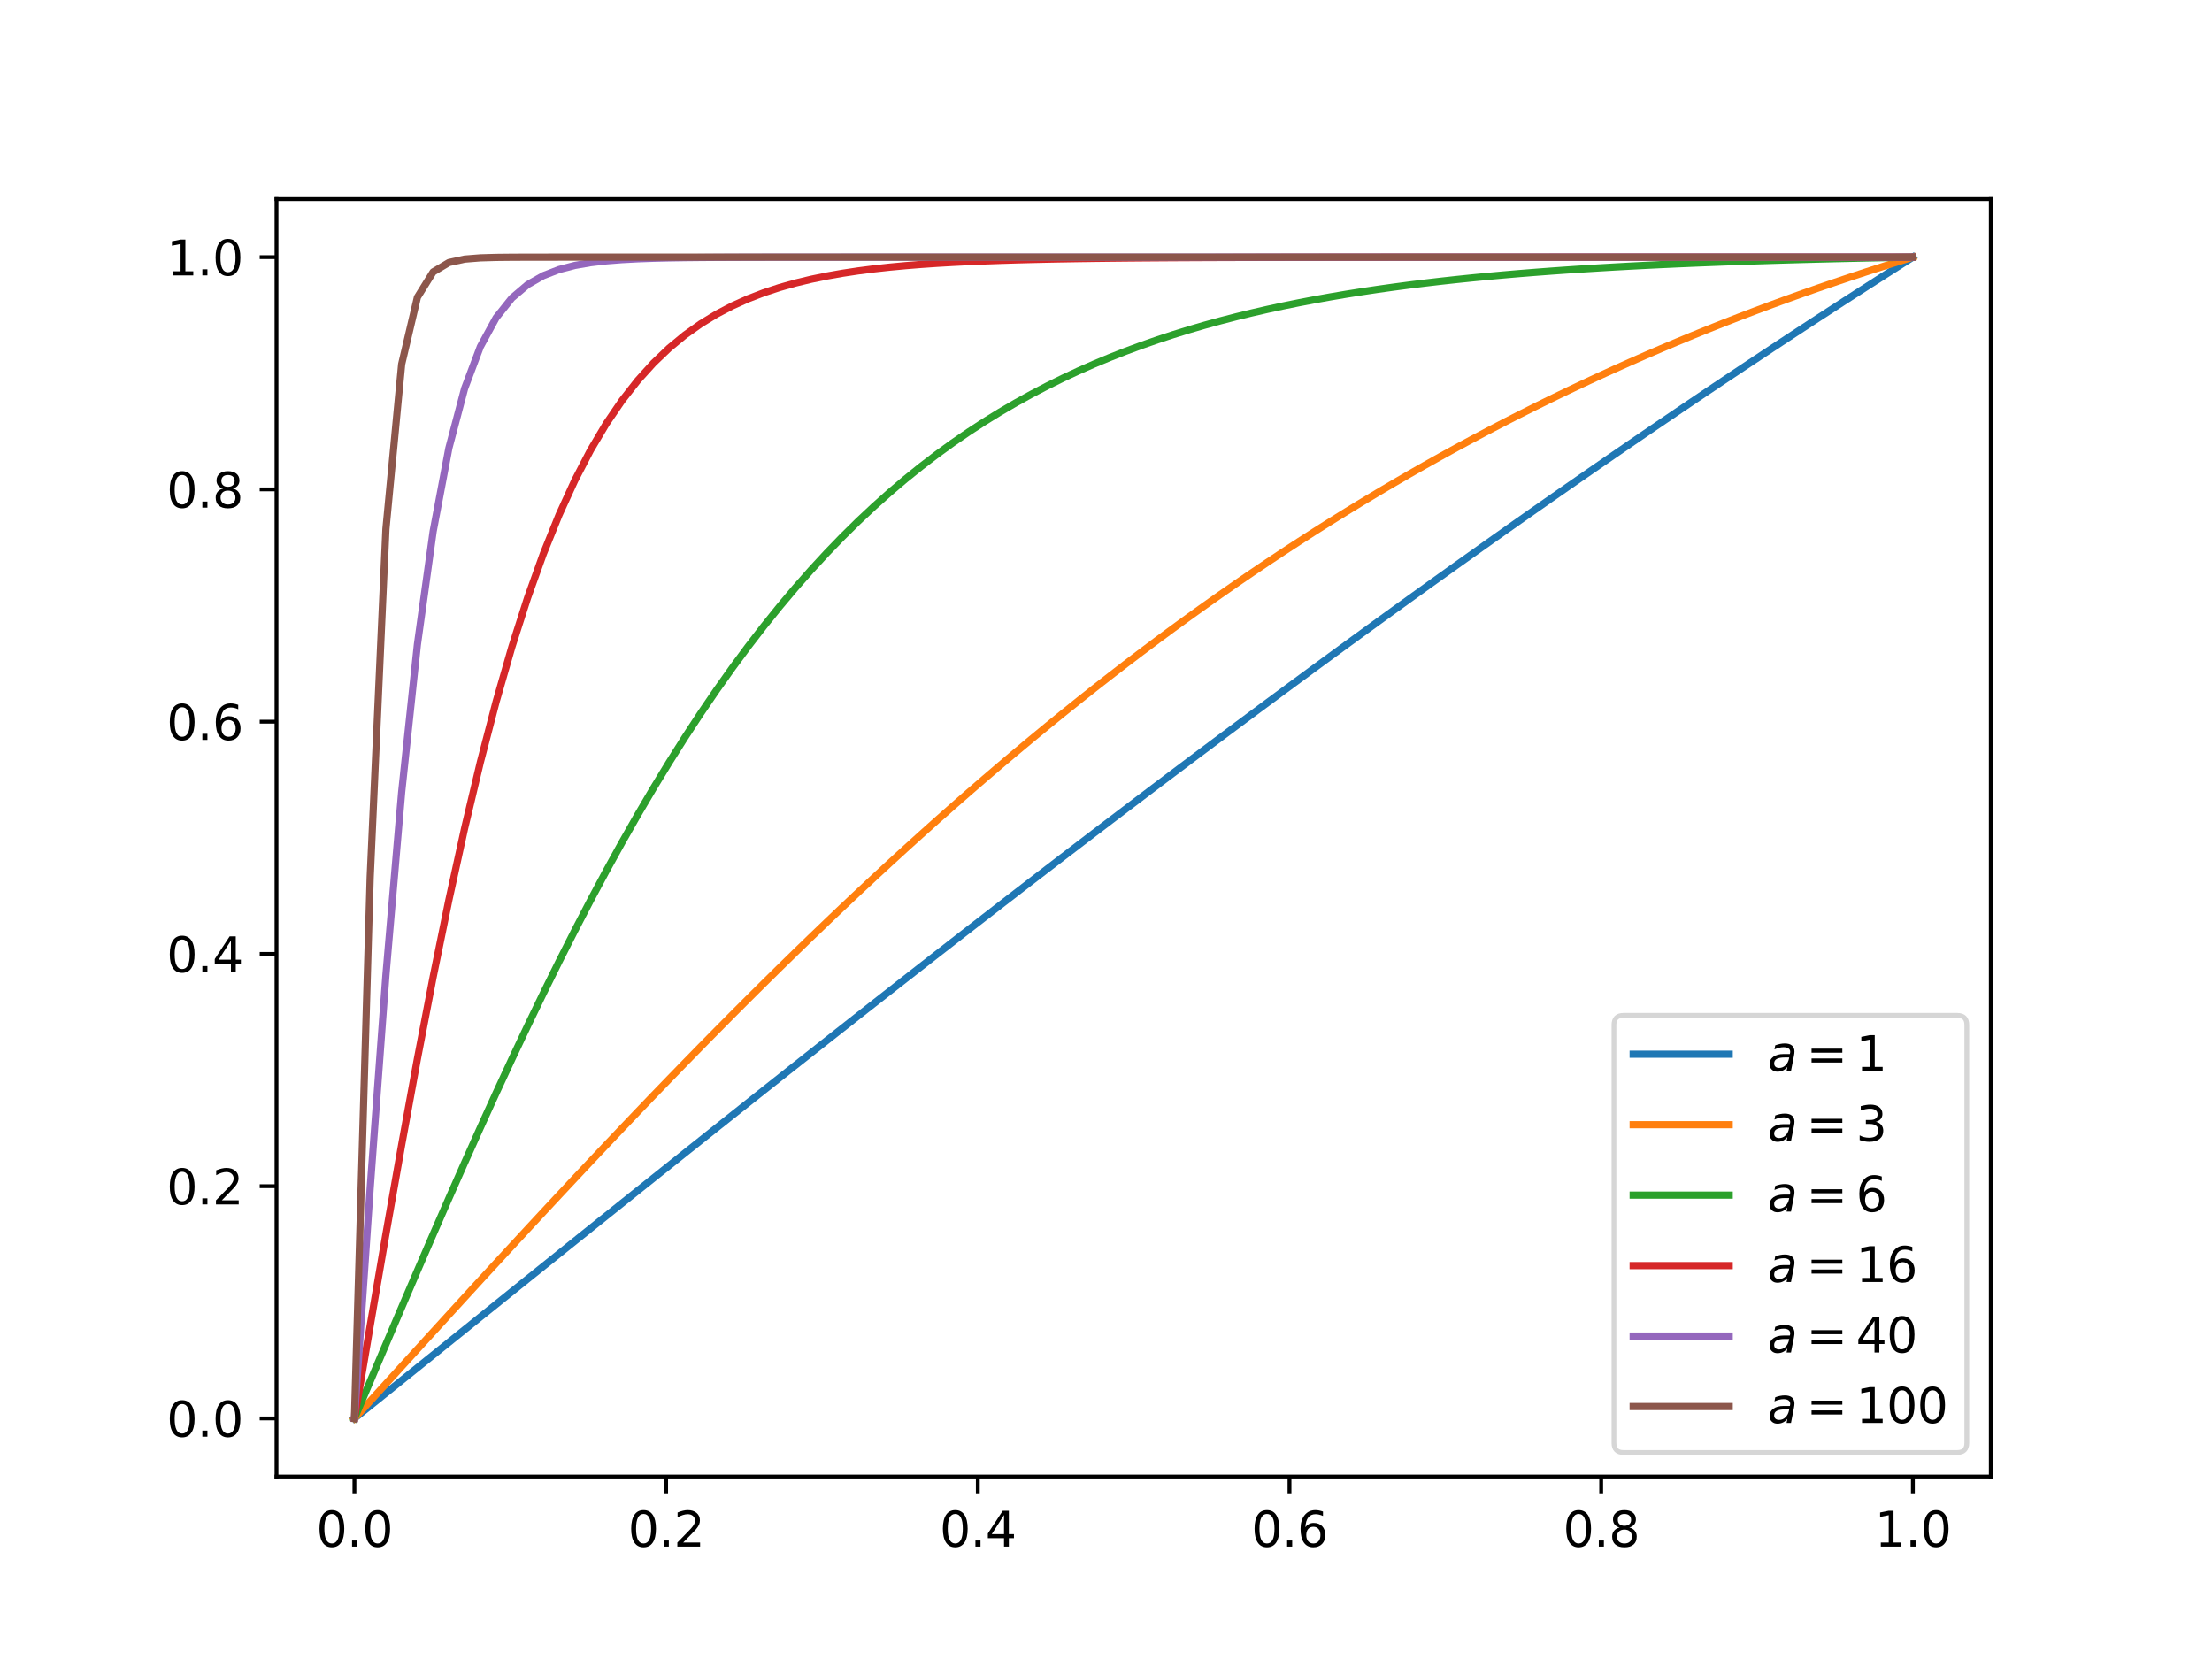 <?xml version="1.0" encoding="utf-8" standalone="no"?>
<!DOCTYPE svg PUBLIC "-//W3C//DTD SVG 1.1//EN"
  "http://www.w3.org/Graphics/SVG/1.1/DTD/svg11.dtd">
<svg xmlns:xlink="http://www.w3.org/1999/xlink" width="460.8pt" height="345.6pt" viewBox="0 0 460.8 345.6" xmlns="http://www.w3.org/2000/svg" version="1.1">
 <defs>
  <style type="text/css">*{stroke-linejoin: round; stroke-linecap: butt}</style>
 </defs>
 <g id="figure_1">
  <g id="patch_1">
   <path d="M 0 345.6 
L 460.8 345.6 
L 460.8 0 
L 0 0 
z
" style="fill: #ffffff"/>
  </g>
  <g id="axes_1">
   <g id="patch_2">
    <path d="M 57.6 307.584 
L 414.72 307.584 
L 414.72 41.472 
L 57.6 41.472 
z
" style="fill: #ffffff"/>
   </g>
   <g id="matplotlib.axis_1">
    <g id="xtick_1">
     <g id="line2d_1">
      <defs>
       <path id="m3ef5edd0e4" d="M 0 0 
L 0 3.5 
" style="stroke: #000000; stroke-width: 0.8"/>
      </defs>
      <g>
       <use xlink:href="#m3ef5edd0e4" x="73.833" y="307.584" style="stroke: #000000; stroke-width: 0.8"/>
      </g>
     </g>
     <g id="text_1">
      <!-- 0.0 -->
      <g transform="translate(65.881 322.182) scale(0.1 -0.1)">
       <defs>
        <path id="DejaVuSans-30" d="M 2034 4250 
Q 1547 4250 1301 3770 
Q 1056 3291 1056 2328 
Q 1056 1369 1301 889 
Q 1547 409 2034 409 
Q 2525 409 2770 889 
Q 3016 1369 3016 2328 
Q 3016 3291 2770 3770 
Q 2525 4250 2034 4250 
z
M 2034 4750 
Q 2819 4750 3233 4129 
Q 3647 3509 3647 2328 
Q 3647 1150 3233 529 
Q 2819 -91 2034 -91 
Q 1250 -91 836 529 
Q 422 1150 422 2328 
Q 422 3509 836 4129 
Q 1250 4750 2034 4750 
z
" transform="scale(0.016)"/>
        <path id="DejaVuSans-2e" d="M 684 794 
L 1344 794 
L 1344 0 
L 684 0 
L 684 794 
z
" transform="scale(0.016)"/>
       </defs>
       <use xlink:href="#DejaVuSans-30"/>
       <use xlink:href="#DejaVuSans-2e" x="63.623"/>
       <use xlink:href="#DejaVuSans-30" x="95.41"/>
      </g>
     </g>
    </g>
    <g id="xtick_2">
     <g id="line2d_2">
      <g>
       <use xlink:href="#m3ef5edd0e4" x="138.764" y="307.584" style="stroke: #000000; stroke-width: 0.8"/>
      </g>
     </g>
     <g id="text_2">
      <!-- 0.2 -->
      <g transform="translate(130.812 322.182) scale(0.1 -0.1)">
       <defs>
        <path id="DejaVuSans-32" d="M 1228 531 
L 3431 531 
L 3431 0 
L 469 0 
L 469 531 
Q 828 903 1448 1529 
Q 2069 2156 2228 2338 
Q 2531 2678 2651 2914 
Q 2772 3150 2772 3378 
Q 2772 3750 2511 3984 
Q 2250 4219 1831 4219 
Q 1534 4219 1204 4116 
Q 875 4013 500 3803 
L 500 4441 
Q 881 4594 1212 4672 
Q 1544 4750 1819 4750 
Q 2544 4750 2975 4387 
Q 3406 4025 3406 3419 
Q 3406 3131 3298 2873 
Q 3191 2616 2906 2266 
Q 2828 2175 2409 1742 
Q 1991 1309 1228 531 
z
" transform="scale(0.016)"/>
       </defs>
       <use xlink:href="#DejaVuSans-30"/>
       <use xlink:href="#DejaVuSans-2e" x="63.623"/>
       <use xlink:href="#DejaVuSans-32" x="95.41"/>
      </g>
     </g>
    </g>
    <g id="xtick_3">
     <g id="line2d_3">
      <g>
       <use xlink:href="#m3ef5edd0e4" x="203.695" y="307.584" style="stroke: #000000; stroke-width: 0.8"/>
      </g>
     </g>
     <g id="text_3">
      <!-- 0.4 -->
      <g transform="translate(195.743 322.182) scale(0.1 -0.1)">
       <defs>
        <path id="DejaVuSans-34" d="M 2419 4116 
L 825 1625 
L 2419 1625 
L 2419 4116 
z
M 2253 4666 
L 3047 4666 
L 3047 1625 
L 3713 1625 
L 3713 1100 
L 3047 1100 
L 3047 0 
L 2419 0 
L 2419 1100 
L 313 1100 
L 313 1709 
L 2253 4666 
z
" transform="scale(0.016)"/>
       </defs>
       <use xlink:href="#DejaVuSans-30"/>
       <use xlink:href="#DejaVuSans-2e" x="63.623"/>
       <use xlink:href="#DejaVuSans-34" x="95.41"/>
      </g>
     </g>
    </g>
    <g id="xtick_4">
     <g id="line2d_4">
      <g>
       <use xlink:href="#m3ef5edd0e4" x="268.625" y="307.584" style="stroke: #000000; stroke-width: 0.8"/>
      </g>
     </g>
     <g id="text_4">
      <!-- 0.6 -->
      <g transform="translate(260.674 322.182) scale(0.1 -0.1)">
       <defs>
        <path id="DejaVuSans-36" d="M 2113 2584 
Q 1688 2584 1439 2293 
Q 1191 2003 1191 1497 
Q 1191 994 1439 701 
Q 1688 409 2113 409 
Q 2538 409 2786 701 
Q 3034 994 3034 1497 
Q 3034 2003 2786 2293 
Q 2538 2584 2113 2584 
z
M 3366 4563 
L 3366 3988 
Q 3128 4100 2886 4159 
Q 2644 4219 2406 4219 
Q 1781 4219 1451 3797 
Q 1122 3375 1075 2522 
Q 1259 2794 1537 2939 
Q 1816 3084 2150 3084 
Q 2853 3084 3261 2657 
Q 3669 2231 3669 1497 
Q 3669 778 3244 343 
Q 2819 -91 2113 -91 
Q 1303 -91 875 529 
Q 447 1150 447 2328 
Q 447 3434 972 4092 
Q 1497 4750 2381 4750 
Q 2619 4750 2861 4703 
Q 3103 4656 3366 4563 
z
" transform="scale(0.016)"/>
       </defs>
       <use xlink:href="#DejaVuSans-30"/>
       <use xlink:href="#DejaVuSans-2e" x="63.623"/>
       <use xlink:href="#DejaVuSans-36" x="95.41"/>
      </g>
     </g>
    </g>
    <g id="xtick_5">
     <g id="line2d_5">
      <g>
       <use xlink:href="#m3ef5edd0e4" x="333.556" y="307.584" style="stroke: #000000; stroke-width: 0.8"/>
      </g>
     </g>
     <g id="text_5">
      <!-- 0.8 -->
      <g transform="translate(325.605 322.182) scale(0.1 -0.1)">
       <defs>
        <path id="DejaVuSans-38" d="M 2034 2216 
Q 1584 2216 1326 1975 
Q 1069 1734 1069 1313 
Q 1069 891 1326 650 
Q 1584 409 2034 409 
Q 2484 409 2743 651 
Q 3003 894 3003 1313 
Q 3003 1734 2745 1975 
Q 2488 2216 2034 2216 
z
M 1403 2484 
Q 997 2584 770 2862 
Q 544 3141 544 3541 
Q 544 4100 942 4425 
Q 1341 4750 2034 4750 
Q 2731 4750 3128 4425 
Q 3525 4100 3525 3541 
Q 3525 3141 3298 2862 
Q 3072 2584 2669 2484 
Q 3125 2378 3379 2068 
Q 3634 1759 3634 1313 
Q 3634 634 3220 271 
Q 2806 -91 2034 -91 
Q 1263 -91 848 271 
Q 434 634 434 1313 
Q 434 1759 690 2068 
Q 947 2378 1403 2484 
z
M 1172 3481 
Q 1172 3119 1398 2916 
Q 1625 2713 2034 2713 
Q 2441 2713 2670 2916 
Q 2900 3119 2900 3481 
Q 2900 3844 2670 4047 
Q 2441 4250 2034 4250 
Q 1625 4250 1398 4047 
Q 1172 3844 1172 3481 
z
" transform="scale(0.016)"/>
       </defs>
       <use xlink:href="#DejaVuSans-30"/>
       <use xlink:href="#DejaVuSans-2e" x="63.623"/>
       <use xlink:href="#DejaVuSans-38" x="95.41"/>
      </g>
     </g>
    </g>
    <g id="xtick_6">
     <g id="line2d_6">
      <g>
       <use xlink:href="#m3ef5edd0e4" x="398.487" y="307.584" style="stroke: #000000; stroke-width: 0.8"/>
      </g>
     </g>
     <g id="text_6">
      <!-- 1.0 -->
      <g transform="translate(390.536 322.182) scale(0.1 -0.1)">
       <defs>
        <path id="DejaVuSans-31" d="M 794 531 
L 1825 531 
L 1825 4091 
L 703 3866 
L 703 4441 
L 1819 4666 
L 2450 4666 
L 2450 531 
L 3481 531 
L 3481 0 
L 794 0 
L 794 531 
z
" transform="scale(0.016)"/>
       </defs>
       <use xlink:href="#DejaVuSans-31"/>
       <use xlink:href="#DejaVuSans-2e" x="63.623"/>
       <use xlink:href="#DejaVuSans-30" x="95.41"/>
      </g>
     </g>
    </g>
   </g>
   <g id="matplotlib.axis_2">
    <g id="ytick_1">
     <g id="line2d_7">
      <defs>
       <path id="mf61ca200ce" d="M 0 0 
L -3.5 0 
" style="stroke: #000000; stroke-width: 0.8"/>
      </defs>
      <g>
       <use xlink:href="#mf61ca200ce" x="57.6" y="295.488" style="stroke: #000000; stroke-width: 0.8"/>
      </g>
     </g>
     <g id="text_7">
      <!-- 0.0 -->
      <g transform="translate(34.697 299.287) scale(0.1 -0.1)">
       <use xlink:href="#DejaVuSans-30"/>
       <use xlink:href="#DejaVuSans-2e" x="63.623"/>
       <use xlink:href="#DejaVuSans-30" x="95.41"/>
      </g>
     </g>
    </g>
    <g id="ytick_2">
     <g id="line2d_8">
      <g>
       <use xlink:href="#mf61ca200ce" x="57.6" y="247.104" style="stroke: #000000; stroke-width: 0.8"/>
      </g>
     </g>
     <g id="text_8">
      <!-- 0.2 -->
      <g transform="translate(34.697 250.903) scale(0.1 -0.1)">
       <use xlink:href="#DejaVuSans-30"/>
       <use xlink:href="#DejaVuSans-2e" x="63.623"/>
       <use xlink:href="#DejaVuSans-32" x="95.41"/>
      </g>
     </g>
    </g>
    <g id="ytick_3">
     <g id="line2d_9">
      <g>
       <use xlink:href="#mf61ca200ce" x="57.6" y="198.72" style="stroke: #000000; stroke-width: 0.8"/>
      </g>
     </g>
     <g id="text_9">
      <!-- 0.4 -->
      <g transform="translate(34.697 202.519) scale(0.1 -0.1)">
       <use xlink:href="#DejaVuSans-30"/>
       <use xlink:href="#DejaVuSans-2e" x="63.623"/>
       <use xlink:href="#DejaVuSans-34" x="95.41"/>
      </g>
     </g>
    </g>
    <g id="ytick_4">
     <g id="line2d_10">
      <g>
       <use xlink:href="#mf61ca200ce" x="57.6" y="150.336" style="stroke: #000000; stroke-width: 0.8"/>
      </g>
     </g>
     <g id="text_10">
      <!-- 0.6 -->
      <g transform="translate(34.697 154.135) scale(0.1 -0.1)">
       <use xlink:href="#DejaVuSans-30"/>
       <use xlink:href="#DejaVuSans-2e" x="63.623"/>
       <use xlink:href="#DejaVuSans-36" x="95.41"/>
      </g>
     </g>
    </g>
    <g id="ytick_5">
     <g id="line2d_11">
      <g>
       <use xlink:href="#mf61ca200ce" x="57.6" y="101.952" style="stroke: #000000; stroke-width: 0.8"/>
      </g>
     </g>
     <g id="text_11">
      <!-- 0.8 -->
      <g transform="translate(34.697 105.751) scale(0.1 -0.1)">
       <use xlink:href="#DejaVuSans-30"/>
       <use xlink:href="#DejaVuSans-2e" x="63.623"/>
       <use xlink:href="#DejaVuSans-38" x="95.41"/>
      </g>
     </g>
    </g>
    <g id="ytick_6">
     <g id="line2d_12">
      <g>
       <use xlink:href="#mf61ca200ce" x="57.6" y="53.568" style="stroke: #000000; stroke-width: 0.8"/>
      </g>
     </g>
     <g id="text_12">
      <!-- 1.0 -->
      <g transform="translate(34.697 57.367) scale(0.1 -0.1)">
       <use xlink:href="#DejaVuSans-31"/>
       <use xlink:href="#DejaVuSans-2e" x="63.623"/>
       <use xlink:href="#DejaVuSans-30" x="95.41"/>
      </g>
     </g>
    </g>
   </g>
   <g id="line2d_13">
    <path d="M 73.833 295.488 
L 77.112 292.844 
L 80.391 290.2 
L 83.671 287.557 
L 86.95 284.914 
L 90.229 282.271 
L 93.509 279.629 
L 96.788 276.988 
L 100.067 274.348 
L 103.347 271.709 
L 106.626 269.071 
L 109.905 266.434 
L 113.185 263.799 
L 116.464 261.166 
L 119.743 258.534 
L 123.023 255.904 
L 126.302 253.277 
L 129.581 250.651 
L 132.861 248.027 
L 136.14 245.406 
L 139.42 242.788 
L 142.699 240.172 
L 145.978 237.559 
L 149.258 234.949 
L 152.537 232.342 
L 155.816 229.738 
L 159.096 227.138 
L 162.375 224.54 
L 165.654 221.947 
L 168.934 219.357 
L 172.213 216.771 
L 175.492 214.189 
L 178.772 211.61 
L 182.051 209.036 
L 185.33 206.467 
L 188.61 203.901 
L 191.889 201.341 
L 195.168 198.785 
L 198.448 196.233 
L 201.727 193.687 
L 205.006 191.145 
L 208.286 188.609 
L 211.565 186.078 
L 214.844 183.552 
L 218.124 181.032 
L 221.403 178.517 
L 224.682 176.008 
L 227.962 173.505 
L 231.241 171.007 
L 234.52 168.516 
L 237.8 166.03 
L 241.079 163.551 
L 244.358 161.078 
L 247.638 158.612 
L 250.917 156.152 
L 254.196 153.699 
L 257.476 151.252 
L 260.755 148.812 
L 264.034 146.379 
L 267.314 143.953 
L 270.593 141.534 
L 273.872 139.123 
L 277.152 136.718 
L 280.431 134.321 
L 283.71 131.932 
L 286.99 129.549 
L 290.269 127.175 
L 293.548 124.808 
L 296.828 122.449 
L 300.107 120.098 
L 303.386 117.755 
L 306.666 115.42 
L 309.945 113.093 
L 313.224 110.774 
L 316.504 108.463 
L 319.783 106.161 
L 323.062 103.867 
L 326.342 101.581 
L 329.621 99.304 
L 332.9 97.036 
L 336.18 94.776 
L 339.459 92.525 
L 342.739 90.283 
L 346.018 88.05 
L 349.297 85.826 
L 352.577 83.61 
L 355.856 81.404 
L 359.135 79.207 
L 362.415 77.019 
L 365.694 74.84 
L 368.973 72.67 
L 372.253 70.51 
L 375.532 68.359 
L 378.811 66.217 
L 382.091 64.085 
L 385.37 61.963 
L 388.649 59.85 
L 391.929 57.746 
L 395.208 55.652 
L 398.487 53.568 
" clip-path="url(#pb9d4c97f5c)" style="fill: none; stroke: #1f77b4; stroke-width: 1.5; stroke-linecap: square"/>
   </g>
   <g id="line2d_14">
    <path d="M 73.833 295.488 
L 77.112 291.877 
L 80.391 288.268 
L 83.671 284.66 
L 86.95 281.057 
L 90.229 277.458 
L 93.509 273.864 
L 96.788 270.278 
L 100.067 266.699 
L 103.347 263.13 
L 106.626 259.571 
L 109.905 256.024 
L 113.185 252.489 
L 116.464 248.967 
L 119.743 245.46 
L 123.023 241.969 
L 126.302 238.494 
L 129.581 235.037 
L 132.861 231.598 
L 136.14 228.179 
L 139.42 224.781 
L 142.699 221.403 
L 145.978 218.048 
L 149.258 214.716 
L 152.537 211.408 
L 155.816 208.125 
L 159.096 204.867 
L 162.375 201.635 
L 165.654 198.431 
L 168.934 195.253 
L 172.213 192.105 
L 175.492 188.985 
L 178.772 185.894 
L 182.051 182.834 
L 185.33 179.804 
L 188.61 176.805 
L 191.889 173.838 
L 195.168 170.902 
L 198.448 168 
L 201.727 165.13 
L 205.006 162.293 
L 208.286 159.489 
L 211.565 156.72 
L 214.844 153.984 
L 218.124 151.283 
L 221.403 148.616 
L 224.682 145.984 
L 227.962 143.387 
L 231.241 140.824 
L 234.52 138.297 
L 237.8 135.805 
L 241.079 133.348 
L 244.358 130.927 
L 247.638 128.541 
L 250.917 126.19 
L 254.196 123.874 
L 257.476 121.593 
L 260.755 119.348 
L 264.034 117.137 
L 267.314 114.961 
L 270.593 112.82 
L 273.872 110.714 
L 277.152 108.642 
L 280.431 106.604 
L 283.71 104.6 
L 286.99 102.63 
L 290.269 100.694 
L 293.548 98.791 
L 296.828 96.921 
L 300.107 95.084 
L 303.386 93.279 
L 306.666 91.507 
L 309.945 89.766 
L 313.224 88.057 
L 316.504 86.38 
L 319.783 84.733 
L 323.062 83.117 
L 326.342 81.532 
L 329.621 79.976 
L 332.9 78.45 
L 336.18 76.953 
L 339.459 75.485 
L 342.739 74.046 
L 346.018 72.634 
L 349.297 71.251 
L 352.577 69.895 
L 355.856 68.566 
L 359.135 67.263 
L 362.415 65.987 
L 365.694 64.736 
L 368.973 63.511 
L 372.253 62.311 
L 375.532 61.136 
L 378.811 59.985 
L 382.091 58.858 
L 385.37 57.755 
L 388.649 56.674 
L 391.929 55.617 
L 395.208 54.581 
L 398.487 53.568 
" clip-path="url(#pb9d4c97f5c)" style="fill: none; stroke: #ff7f0e; stroke-width: 1.5; stroke-linecap: square"/>
   </g>
   <g id="line2d_15">
    <path d="M 73.833 295.488 
L 77.112 287.753 
L 80.391 280.034 
L 83.671 272.347 
L 86.95 264.706 
L 90.229 257.126 
L 93.509 249.622 
L 96.788 242.208 
L 100.067 234.897 
L 103.347 227.701 
L 106.626 220.632 
L 109.905 213.701 
L 113.185 206.917 
L 116.464 200.288 
L 119.743 193.824 
L 123.023 187.529 
L 126.302 181.41 
L 129.581 175.472 
L 132.861 169.718 
L 136.14 164.15 
L 139.42 158.771 
L 142.699 153.582 
L 145.978 148.583 
L 149.258 143.772 
L 152.537 139.15 
L 155.816 134.713 
L 159.096 130.459 
L 162.375 126.386 
L 165.654 122.49 
L 168.934 118.766 
L 172.213 115.211 
L 175.492 111.821 
L 178.772 108.59 
L 182.051 105.514 
L 185.33 102.587 
L 188.61 99.805 
L 191.889 97.162 
L 195.168 94.653 
L 198.448 92.273 
L 201.727 90.017 
L 205.006 87.879 
L 208.286 85.854 
L 211.565 83.938 
L 214.844 82.126 
L 218.124 80.412 
L 221.403 78.792 
L 224.682 77.262 
L 227.962 75.816 
L 231.241 74.452 
L 234.52 73.165 
L 237.8 71.951 
L 241.079 70.806 
L 244.358 69.726 
L 247.638 68.709 
L 250.917 67.75 
L 254.196 66.847 
L 257.476 65.997 
L 260.755 65.196 
L 264.034 64.442 
L 267.314 63.733 
L 270.593 63.066 
L 273.872 62.438 
L 277.152 61.847 
L 280.431 61.291 
L 283.71 60.769 
L 286.99 60.278 
L 290.269 59.816 
L 293.548 59.382 
L 296.828 58.974 
L 300.107 58.59 
L 303.386 58.23 
L 306.666 57.891 
L 309.945 57.573 
L 313.224 57.274 
L 316.504 56.993 
L 319.783 56.73 
L 323.062 56.482 
L 326.342 56.249 
L 329.621 56.031 
L 332.9 55.826 
L 336.18 55.633 
L 339.459 55.452 
L 342.739 55.282 
L 346.018 55.123 
L 349.297 54.973 
L 352.577 54.832 
L 355.856 54.701 
L 359.135 54.577 
L 362.415 54.46 
L 365.694 54.351 
L 368.973 54.249 
L 372.253 54.153 
L 375.532 54.062 
L 378.811 53.978 
L 382.091 53.898 
L 385.37 53.823 
L 388.649 53.753 
L 391.929 53.688 
L 395.208 53.626 
L 398.487 53.568 
" clip-path="url(#pb9d4c97f5c)" style="fill: none; stroke: #2ca02c; stroke-width: 1.5; stroke-linecap: square"/>
   </g>
   <g id="line2d_16">
    <path d="M 73.833 295.488 
L 77.112 276.165 
L 80.391 257.086 
L 83.671 238.486 
L 86.95 220.573 
L 90.229 203.524 
L 93.509 187.48 
L 96.788 172.541 
L 100.067 158.768 
L 103.347 146.184 
L 106.626 134.783 
L 109.905 124.531 
L 113.185 115.374 
L 116.464 107.245 
L 119.743 100.068 
L 123.023 93.76 
L 126.302 88.241 
L 129.581 83.428 
L 132.861 79.245 
L 136.14 75.62 
L 139.42 72.485 
L 142.699 69.78 
L 145.978 67.451 
L 149.258 65.448 
L 152.537 63.727 
L 155.816 62.251 
L 159.096 60.986 
L 162.375 59.903 
L 165.654 58.977 
L 168.934 58.184 
L 172.213 57.507 
L 175.492 56.928 
L 178.772 56.434 
L 182.051 56.012 
L 185.33 55.652 
L 188.61 55.345 
L 191.889 55.083 
L 195.168 54.859 
L 198.448 54.669 
L 201.727 54.506 
L 205.006 54.368 
L 208.286 54.25 
L 211.565 54.149 
L 214.844 54.063 
L 218.124 53.99 
L 221.403 53.927 
L 224.682 53.874 
L 227.962 53.829 
L 231.241 53.79 
L 234.52 53.757 
L 237.8 53.729 
L 241.079 53.706 
L 244.358 53.685 
L 247.638 53.668 
L 250.917 53.653 
L 254.196 53.64 
L 257.476 53.63 
L 260.755 53.621 
L 264.034 53.613 
L 267.314 53.606 
L 270.593 53.601 
L 273.872 53.596 
L 277.152 53.592 
L 280.431 53.588 
L 283.71 53.585 
L 286.99 53.583 
L 290.269 53.58 
L 293.548 53.579 
L 296.828 53.577 
L 300.107 53.576 
L 303.386 53.575 
L 306.666 53.574 
L 309.945 53.573 
L 313.224 53.572 
L 316.504 53.571 
L 319.783 53.571 
L 323.062 53.57 
L 326.342 53.57 
L 329.621 53.57 
L 332.9 53.569 
L 336.18 53.569 
L 339.459 53.569 
L 342.739 53.569 
L 346.018 53.569 
L 349.297 53.569 
L 352.577 53.569 
L 355.856 53.568 
L 359.135 53.568 
L 362.415 53.568 
L 365.694 53.568 
L 368.973 53.568 
L 372.253 53.568 
L 375.532 53.568 
L 378.811 53.568 
L 382.091 53.568 
L 385.37 53.568 
L 388.649 53.568 
L 391.929 53.568 
L 395.208 53.568 
L 398.487 53.568 
" clip-path="url(#pb9d4c97f5c)" style="fill: none; stroke: #d62728; stroke-width: 1.5; stroke-linecap: square"/>
   </g>
   <g id="line2d_17">
    <path d="M 73.833 295.488 
L 77.112 247.492 
L 80.391 203.131 
L 83.671 165.016 
L 86.95 134.27 
L 90.229 110.705 
L 93.509 93.342 
L 96.788 80.917 
L 100.067 72.21 
L 103.347 66.199 
L 106.626 62.09 
L 109.905 59.302 
L 113.185 57.419 
L 116.464 56.15 
L 119.743 55.298 
L 123.023 54.727 
L 126.302 54.344 
L 129.581 54.087 
L 132.861 53.915 
L 136.14 53.8 
L 139.42 53.723 
L 142.699 53.672 
L 145.978 53.638 
L 149.258 53.615 
L 152.537 53.599 
L 155.816 53.589 
L 159.096 53.582 
L 162.375 53.577 
L 165.654 53.574 
L 168.934 53.572 
L 172.213 53.571 
L 175.492 53.57 
L 178.772 53.569 
L 182.051 53.569 
L 185.33 53.569 
L 188.61 53.568 
L 191.889 53.568 
L 195.168 53.568 
L 198.448 53.568 
L 201.727 53.568 
L 205.006 53.568 
L 208.286 53.568 
L 211.565 53.568 
L 214.844 53.568 
L 218.124 53.568 
L 221.403 53.568 
L 224.682 53.568 
L 227.962 53.568 
L 231.241 53.568 
L 234.52 53.568 
L 237.8 53.568 
L 241.079 53.568 
L 244.358 53.568 
L 247.638 53.568 
L 250.917 53.568 
L 254.196 53.568 
L 257.476 53.568 
L 260.755 53.568 
L 264.034 53.568 
L 267.314 53.568 
L 270.593 53.568 
L 273.872 53.568 
L 277.152 53.568 
L 280.431 53.568 
L 283.71 53.568 
L 286.99 53.568 
L 290.269 53.568 
L 293.548 53.568 
L 296.828 53.568 
L 300.107 53.568 
L 303.386 53.568 
L 306.666 53.568 
L 309.945 53.568 
L 313.224 53.568 
L 316.504 53.568 
L 319.783 53.568 
L 323.062 53.568 
L 326.342 53.568 
L 329.621 53.568 
L 332.9 53.568 
L 336.18 53.568 
L 339.459 53.568 
L 342.739 53.568 
L 346.018 53.568 
L 349.297 53.568 
L 352.577 53.568 
L 355.856 53.568 
L 359.135 53.568 
L 362.415 53.568 
L 365.694 53.568 
L 368.973 53.568 
L 372.253 53.568 
L 375.532 53.568 
L 378.811 53.568 
L 382.091 53.568 
L 385.37 53.568 
L 388.649 53.568 
L 391.929 53.568 
L 395.208 53.568 
L 398.487 53.568 
" clip-path="url(#pb9d4c97f5c)" style="fill: none; stroke: #9467bd; stroke-width: 1.5; stroke-linecap: square"/>
   </g>
   <g id="line2d_18">
    <path d="M 73.833 295.488 
L 77.112 182.734 
L 80.391 110.225 
L 83.671 75.861 
L 86.95 61.932 
L 90.229 56.648 
L 93.509 54.694 
L 96.788 53.979 
L 100.067 53.718 
L 103.347 53.623 
L 106.626 53.588 
L 109.905 53.575 
L 113.185 53.571 
L 116.464 53.569 
L 119.743 53.568 
L 123.023 53.568 
L 126.302 53.568 
L 129.581 53.568 
L 132.861 53.568 
L 136.14 53.568 
L 139.42 53.568 
L 142.699 53.568 
L 145.978 53.568 
L 149.258 53.568 
L 152.537 53.568 
L 155.816 53.568 
L 159.096 53.568 
L 162.375 53.568 
L 165.654 53.568 
L 168.934 53.568 
L 172.213 53.568 
L 175.492 53.568 
L 178.772 53.568 
L 182.051 53.568 
L 185.33 53.568 
L 188.61 53.568 
L 191.889 53.568 
L 195.168 53.568 
L 198.448 53.568 
L 201.727 53.568 
L 205.006 53.568 
L 208.286 53.568 
L 211.565 53.568 
L 214.844 53.568 
L 218.124 53.568 
L 221.403 53.568 
L 224.682 53.568 
L 227.962 53.568 
L 231.241 53.568 
L 234.52 53.568 
L 237.8 53.568 
L 241.079 53.568 
L 244.358 53.568 
L 247.638 53.568 
L 250.917 53.568 
L 254.196 53.568 
L 257.476 53.568 
L 260.755 53.568 
L 264.034 53.568 
L 267.314 53.568 
L 270.593 53.568 
L 273.872 53.568 
L 277.152 53.568 
L 280.431 53.568 
L 283.71 53.568 
L 286.99 53.568 
L 290.269 53.568 
L 293.548 53.568 
L 296.828 53.568 
L 300.107 53.568 
L 303.386 53.568 
L 306.666 53.568 
L 309.945 53.568 
L 313.224 53.568 
L 316.504 53.568 
L 319.783 53.568 
L 323.062 53.568 
L 326.342 53.568 
L 329.621 53.568 
L 332.9 53.568 
L 336.18 53.568 
L 339.459 53.568 
L 342.739 53.568 
L 346.018 53.568 
L 349.297 53.568 
L 352.577 53.568 
L 355.856 53.568 
L 359.135 53.568 
L 362.415 53.568 
L 365.694 53.568 
L 368.973 53.568 
L 372.253 53.568 
L 375.532 53.568 
L 378.811 53.568 
L 382.091 53.568 
L 385.37 53.568 
L 388.649 53.568 
L 391.929 53.568 
L 395.208 53.568 
L 398.487 53.568 
" clip-path="url(#pb9d4c97f5c)" style="fill: none; stroke: #8c564b; stroke-width: 1.5; stroke-linecap: square"/>
   </g>
   <g id="patch_3">
    <path d="M 57.6 307.584 
L 57.6 41.472 
" style="fill: none; stroke: #000000; stroke-width: 0.8; stroke-linejoin: miter; stroke-linecap: square"/>
   </g>
   <g id="patch_4">
    <path d="M 414.72 307.584 
L 414.72 41.472 
" style="fill: none; stroke: #000000; stroke-width: 0.8; stroke-linejoin: miter; stroke-linecap: square"/>
   </g>
   <g id="patch_5">
    <path d="M 57.6 307.584 
L 414.72 307.584 
" style="fill: none; stroke: #000000; stroke-width: 0.8; stroke-linejoin: miter; stroke-linecap: square"/>
   </g>
   <g id="patch_6">
    <path d="M 57.6 41.472 
L 414.72 41.472 
" style="fill: none; stroke: #000000; stroke-width: 0.8; stroke-linejoin: miter; stroke-linecap: square"/>
   </g>
   <g id="legend_1">
    <g id="patch_7">
     <path d="M 338.22 302.584 
L 407.72 302.584 
Q 409.72 302.584 409.72 300.584 
L 409.72 213.515 
Q 409.72 211.515 407.72 211.515 
L 338.22 211.515 
Q 336.22 211.515 336.22 213.515 
L 336.22 300.584 
Q 336.22 302.584 338.22 302.584 
z
" style="fill: #ffffff; opacity: 0.8; stroke: #cccccc; stroke-linejoin: miter"/>
    </g>
    <g id="line2d_19">
     <path d="M 340.22 219.614 
L 350.22 219.614 
L 360.22 219.614 
" style="fill: none; stroke: #1f77b4; stroke-width: 1.5; stroke-linecap: square"/>
    </g>
    <g id="text_13">
     <!-- $a=1$ -->
     <g transform="translate(368.22 223.114) scale(0.1 -0.1)">
      <defs>
       <path id="DejaVuSans-Oblique-61" d="M 3438 1997 
L 3047 0 
L 2472 0 
L 2578 531 
Q 2325 219 2001 64 
Q 1678 -91 1281 -91 
Q 834 -91 548 182 
Q 263 456 263 884 
Q 263 1497 752 1853 
Q 1241 2209 2100 2209 
L 2900 2209 
L 2931 2363 
Q 2938 2388 2941 2417 
Q 2944 2447 2944 2509 
Q 2944 2788 2717 2942 
Q 2491 3097 2081 3097 
Q 1800 3097 1504 3025 
Q 1209 2953 897 2809 
L 997 3341 
Q 1322 3463 1633 3523 
Q 1944 3584 2234 3584 
Q 2853 3584 3176 3315 
Q 3500 3047 3500 2534 
Q 3500 2431 3484 2292 
Q 3469 2153 3438 1997 
z
M 2816 1759 
L 2241 1759 
Q 1534 1759 1195 1570 
Q 856 1381 856 984 
Q 856 709 1029 553 
Q 1203 397 1509 397 
Q 1978 397 2328 733 
Q 2678 1069 2791 1631 
L 2816 1759 
z
" transform="scale(0.016)"/>
       <path id="DejaVuSans-3d" d="M 678 2906 
L 4684 2906 
L 4684 2381 
L 678 2381 
L 678 2906 
z
M 678 1631 
L 4684 1631 
L 4684 1100 
L 678 1100 
L 678 1631 
z
" transform="scale(0.016)"/>
      </defs>
      <use xlink:href="#DejaVuSans-Oblique-61" transform="translate(0 0.094)"/>
      <use xlink:href="#DejaVuSans-3d" transform="translate(80.762 0.094)"/>
      <use xlink:href="#DejaVuSans-31" transform="translate(184.033 0.094)"/>
     </g>
    </g>
    <g id="line2d_20">
     <path d="M 340.22 234.292 
L 350.22 234.292 
L 360.22 234.292 
" style="fill: none; stroke: #ff7f0e; stroke-width: 1.5; stroke-linecap: square"/>
    </g>
    <g id="text_14">
     <!-- $a=3$ -->
     <g transform="translate(368.22 237.792) scale(0.1 -0.1)">
      <defs>
       <path id="DejaVuSans-33" d="M 2597 2516 
Q 3050 2419 3304 2112 
Q 3559 1806 3559 1356 
Q 3559 666 3084 287 
Q 2609 -91 1734 -91 
Q 1441 -91 1130 -33 
Q 819 25 488 141 
L 488 750 
Q 750 597 1062 519 
Q 1375 441 1716 441 
Q 2309 441 2620 675 
Q 2931 909 2931 1356 
Q 2931 1769 2642 2001 
Q 2353 2234 1838 2234 
L 1294 2234 
L 1294 2753 
L 1863 2753 
Q 2328 2753 2575 2939 
Q 2822 3125 2822 3475 
Q 2822 3834 2567 4026 
Q 2313 4219 1838 4219 
Q 1578 4219 1281 4162 
Q 984 4106 628 3988 
L 628 4550 
Q 988 4650 1302 4700 
Q 1616 4750 1894 4750 
Q 2613 4750 3031 4423 
Q 3450 4097 3450 3541 
Q 3450 3153 3228 2886 
Q 3006 2619 2597 2516 
z
" transform="scale(0.016)"/>
      </defs>
      <use xlink:href="#DejaVuSans-Oblique-61" transform="translate(0 0.781)"/>
      <use xlink:href="#DejaVuSans-3d" transform="translate(80.762 0.781)"/>
      <use xlink:href="#DejaVuSans-33" transform="translate(184.033 0.781)"/>
     </g>
    </g>
    <g id="line2d_21">
     <path d="M 340.22 248.97 
L 350.22 248.97 
L 360.22 248.97 
" style="fill: none; stroke: #2ca02c; stroke-width: 1.5; stroke-linecap: square"/>
    </g>
    <g id="text_15">
     <!-- $a=6$ -->
     <g transform="translate(368.22 252.47) scale(0.1 -0.1)">
      <use xlink:href="#DejaVuSans-Oblique-61" transform="translate(0 0.781)"/>
      <use xlink:href="#DejaVuSans-3d" transform="translate(80.762 0.781)"/>
      <use xlink:href="#DejaVuSans-36" transform="translate(184.033 0.781)"/>
     </g>
    </g>
    <g id="line2d_22">
     <path d="M 340.22 263.648 
L 350.22 263.648 
L 360.22 263.648 
" style="fill: none; stroke: #d62728; stroke-width: 1.5; stroke-linecap: square"/>
    </g>
    <g id="text_16">
     <!-- $a=16$ -->
     <g transform="translate(368.22 267.148) scale(0.1 -0.1)">
      <use xlink:href="#DejaVuSans-Oblique-61" transform="translate(0 0.781)"/>
      <use xlink:href="#DejaVuSans-3d" transform="translate(80.762 0.781)"/>
      <use xlink:href="#DejaVuSans-31" transform="translate(184.033 0.781)"/>
      <use xlink:href="#DejaVuSans-36" transform="translate(247.656 0.781)"/>
     </g>
    </g>
    <g id="line2d_23">
     <path d="M 340.22 278.326 
L 350.22 278.326 
L 360.22 278.326 
" style="fill: none; stroke: #9467bd; stroke-width: 1.5; stroke-linecap: square"/>
    </g>
    <g id="text_17">
     <!-- $a=40$ -->
     <g transform="translate(368.22 281.826) scale(0.1 -0.1)">
      <use xlink:href="#DejaVuSans-Oblique-61" transform="translate(0 0.781)"/>
      <use xlink:href="#DejaVuSans-3d" transform="translate(80.762 0.781)"/>
      <use xlink:href="#DejaVuSans-34" transform="translate(184.033 0.781)"/>
      <use xlink:href="#DejaVuSans-30" transform="translate(247.656 0.781)"/>
     </g>
    </g>
    <g id="line2d_24">
     <path d="M 340.22 293.004 
L 350.22 293.004 
L 360.22 293.004 
" style="fill: none; stroke: #8c564b; stroke-width: 1.5; stroke-linecap: square"/>
    </g>
    <g id="text_18">
     <!-- $a=100$ -->
     <g transform="translate(368.22 296.504) scale(0.1 -0.1)">
      <use xlink:href="#DejaVuSans-Oblique-61" transform="translate(0 0.781)"/>
      <use xlink:href="#DejaVuSans-3d" transform="translate(80.762 0.781)"/>
      <use xlink:href="#DejaVuSans-31" transform="translate(184.033 0.781)"/>
      <use xlink:href="#DejaVuSans-30" transform="translate(247.656 0.781)"/>
      <use xlink:href="#DejaVuSans-30" transform="translate(311.279 0.781)"/>
     </g>
    </g>
   </g>
  </g>
 </g>
 <defs>
  <clipPath id="pb9d4c97f5c">
   <rect x="57.6" y="41.472" width="357.12" height="266.112"/>
  </clipPath>
 </defs>
</svg>

